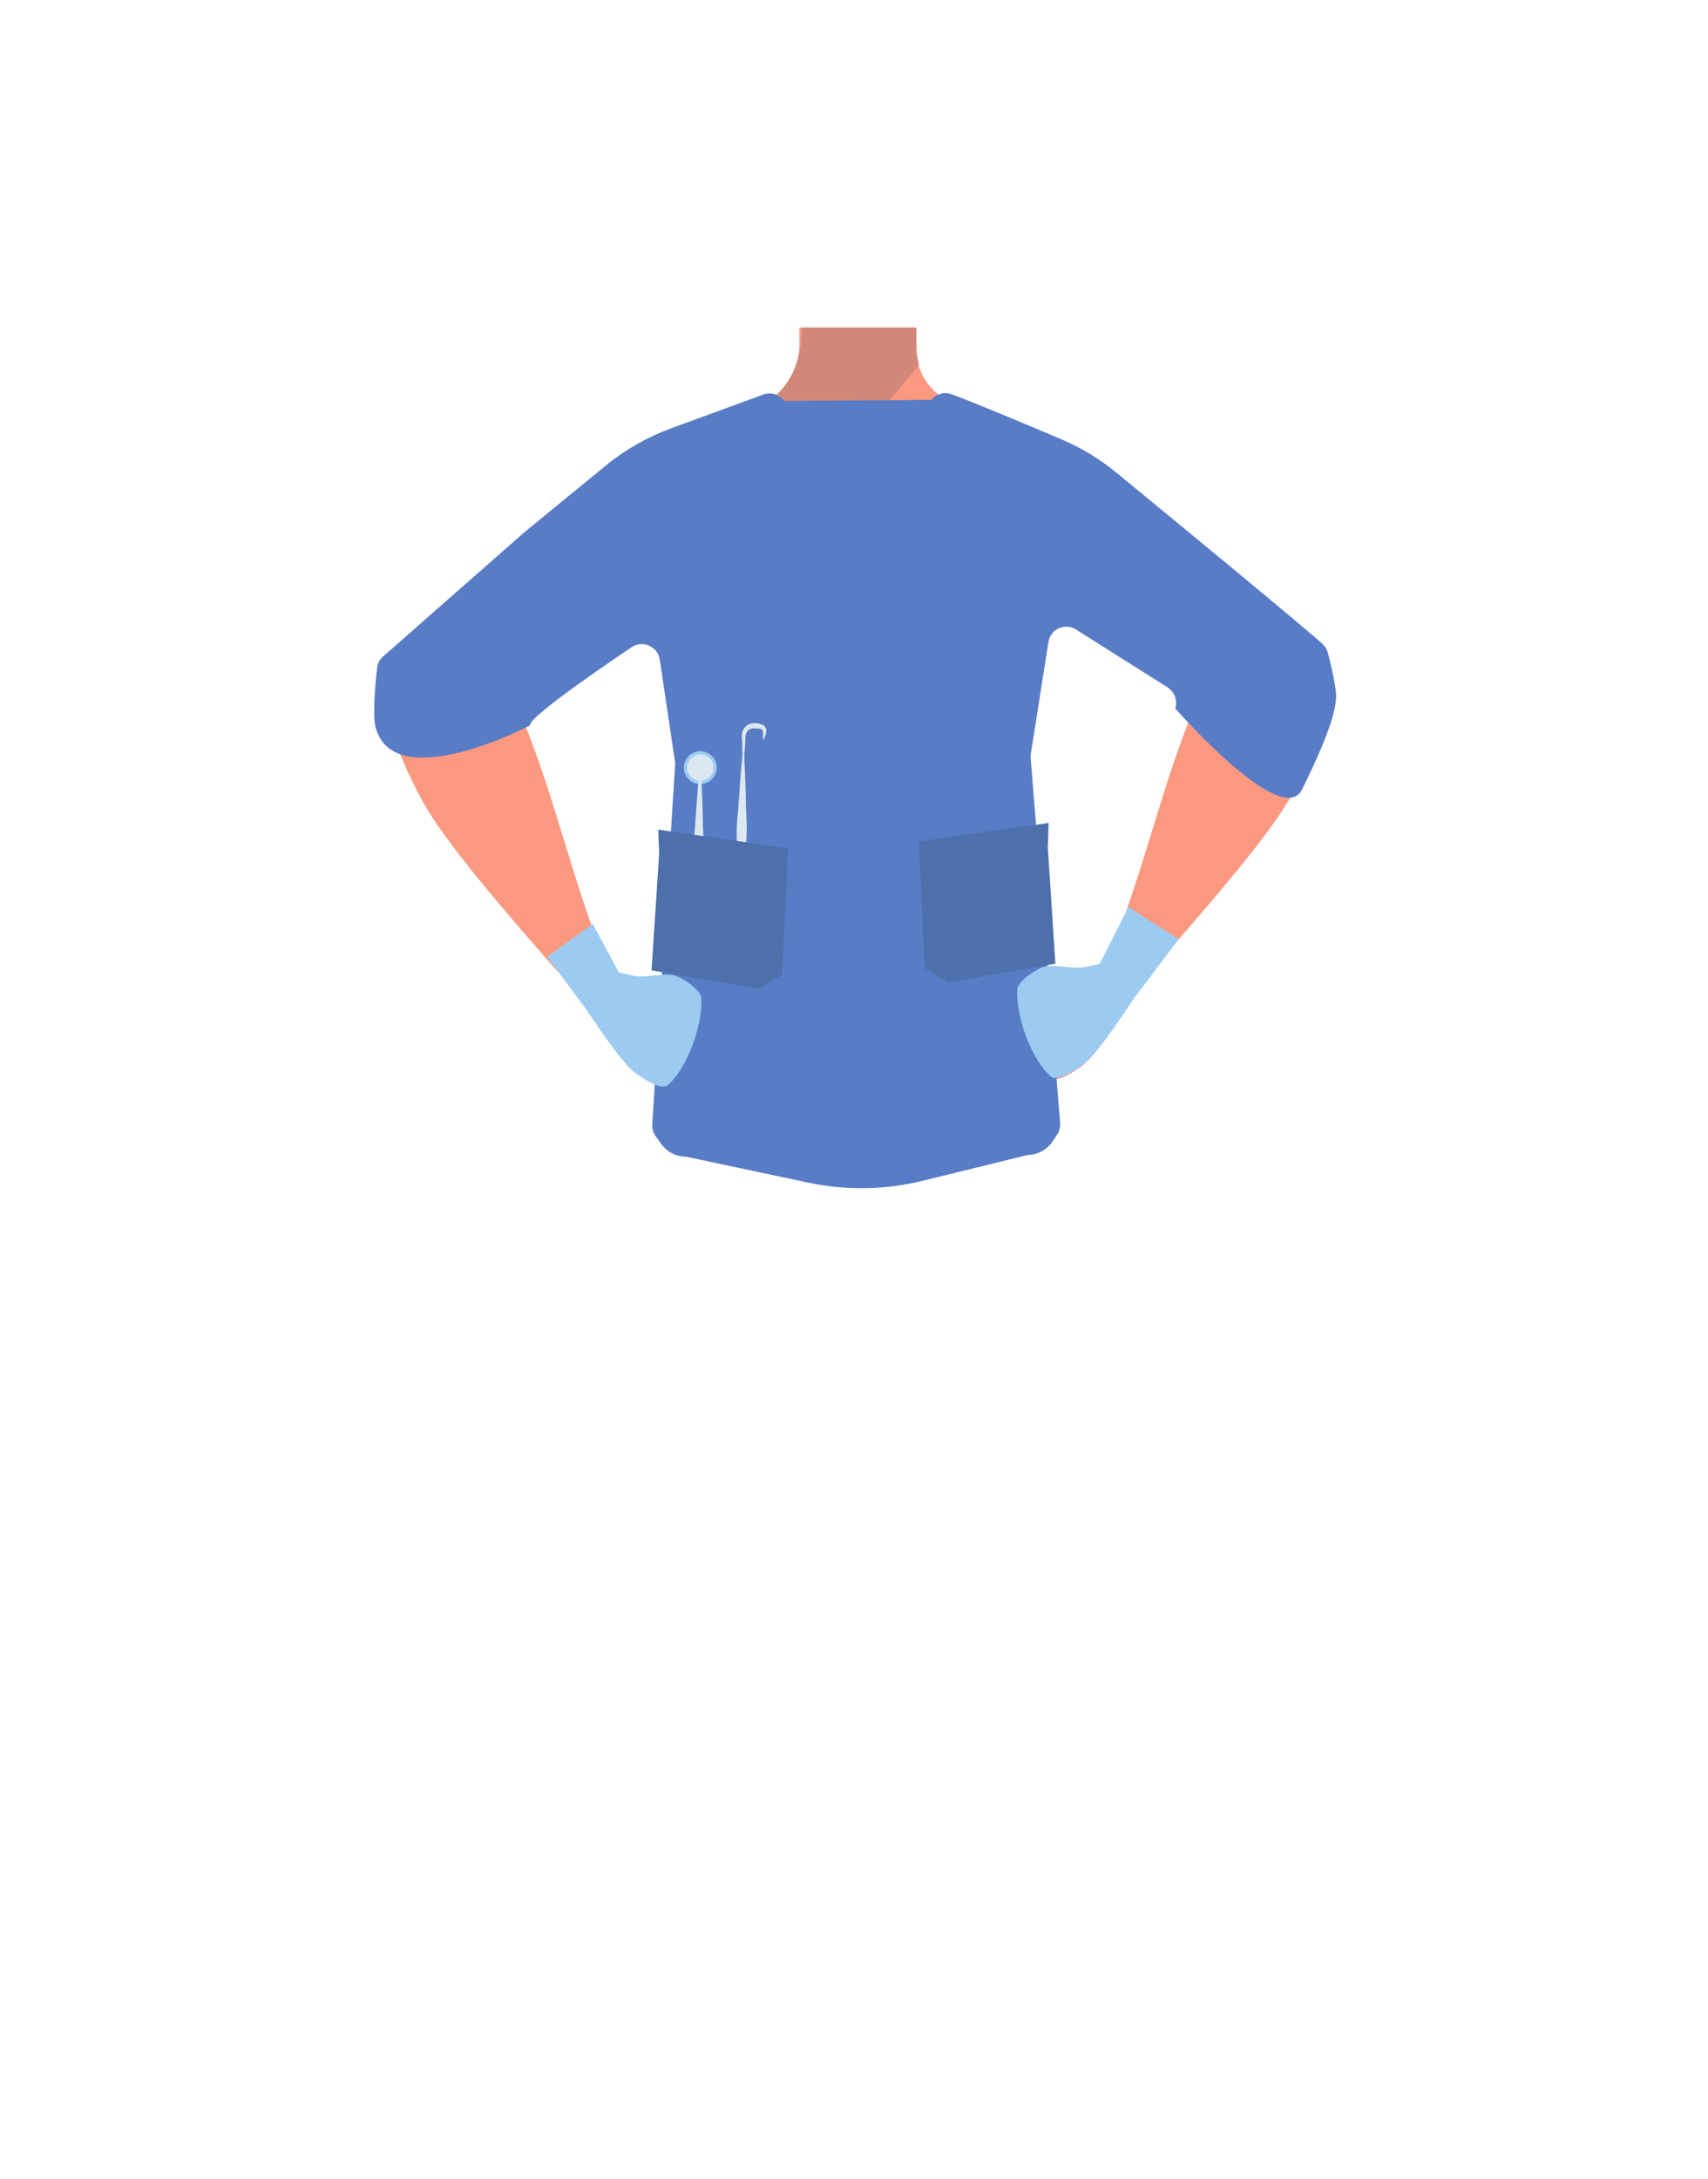 <?xml version="1.0" encoding="utf-8"?>
<!-- Generator: Adobe Illustrator 26.0.2, SVG Export Plug-In . SVG Version: 6.00 Build 0)  -->
<svg version="1.1" id="Calque_1" xmlns="http://www.w3.org/2000/svg" xmlns:xlink="http://www.w3.org/1999/xlink" x="0px" y="0px"
	 viewBox="0 0 788 1005" style="enable-background:new 0 0 788 1005;" xml:space="preserve">
<style type="text/css">
	.st0{fill:#FA9980;}
	.st1{fill:#D18879;}
	.st2{fill:none;stroke:#000000;stroke-width:3;stroke-miterlimit:10;}
	.st3{fill:#473415;}
	.st4{fill:#587CC6;}
	.st5{fill:#9CCBF2;}
	.st6{fill:#DCE8EF;}
	.st7{fill:#4D6FAA;}
</style>
<path d="M230.2,479.5h0.1H230.2z"/>
<polygon points="230.3,479.5 230.4,479.5 230.4,479.5 "/>
<path d="M230.2,479.5h0.1H230.2z"/>
<polygon points="230.3,479.5 230.4,479.5 230.4,479.5 "/>
<path class="st0" d="M515.8,243.8c-0.6,38.4-26.2,33.2-36.9,42.3c-12.6,10.8-8.3,50-17.2,64c-2.5,3.8-11.4,10.1-15.8,9.1
	c-12.5-2.9-24-30.7-34.8-37.7c-6.3-4.1-23.6-3.6-30.2,0c-11.2,6.2-22.3,34.9-34.8,37.7c-4.4,1-13.4-5.2-15.8-9.1
	c-8.9-14-4.6-53.2-17.2-64c-10.6-9.1-36.2-3.9-36.9-42.3c-0.4-26.6,35-37.3,35-37.3l40.1-19.9c9.5-4.7,16-13.8,17.3-24.3
	c0.2-1.4,0.3-2.8,0.2-4.2v-7h53.6l0,0l0.1,6.1v3.2c0,0.3,0,0.7,0,1l0,0c0,0.6,0.1,1.3,0.2,1.9c0.2,1.5,0.5,3.1,0.9,4.6
	c2.2,7.7,7.6,14,14.7,17.6l40.5,20.1c1,0.5,2.1,1,3.2,1.3C489,209.4,516.2,220.5,515.8,243.8z"/>
<polygon class="st0" points="423.5,199 396,231.5 381.1,213.8 368.8,199 369.5,157.4 369.6,151.1 422.6,151.1 422.7,157.2 
	422.8,161.4 422.8,161.4 422.8,162.7 422.9,169.5 "/>
<path class="st1" d="M424,168.2l-1,1.2c-5.1,6.3-28.8,35.1-41.8,44.3c-3.2,2.3-5.7,3.4-7.2,2.7c-6.8-3.3-14.8-35.1-14.8-35.1
	c0.6-0.6,1.3-1.3,1.8-1.9c3.9-4.8,6.5-10.5,7.8-16.6c0-0.2,0.1-0.4,0.1-0.6c0.3-1.4,0.5-3,0.7-4.8s0.3-4.1,0.5-6.4h52.7v10.9
	l0.1,0.8l0.1,0.7l0.9,4.6L424,168.2z"/>
<path class="st2" d="M458,250.6c11.9,25,40.9,38.8,40.9,38.8s53,32.8,70.4,44c8.2,5.3,25.2,16.6,39-3.6l0,0
	c11.3-16.6-2.8-30.4-10.2-36.2c-15-11.8-47.9-32.6-60.5-46.7c-9.4-10.5-19.8-30.3-43.1-36.2c0,0-18.6-6.9-31.8,8.2l-0.5,0.6
	C454.8,228,453.1,240.3,458,250.6z"/>
<path class="st0" d="M594.2,295.7c-18.5-7.2-32.7,11.8-37.4,19s-10.7,23.9-13.6,32.1c-7.5,21-17.5,57.3-25.2,77.8
	c-5,13.5-8.1,20.4-0.3,25.9c7,5,16.1-5.8,19.7-9.9c14.8-17.2,44.3-50.4,56.8-70.9c5.1-8.4,14-26.4,16.1-36
	C616.3,306.8,599.7,297.8,594.2,295.7z"/>
<path class="st0" d="M197.4,299.7c18.6-7.2,32.7,11.8,37.4,19s10.7,23.9,13.6,32.1c7.6,21,17.5,57.3,25.2,77.8
	c5,13.5,8.1,20.4,0.3,25.9c-7,5-16.1-5.8-19.7-9.9c-14.9-17.2-44.3-50.4-56.8-70.9c-5.1-8.4-14-26.4-16.1-36
	C175.3,310.8,192,301.8,197.4,299.7z"/>
<path class="st2" d="M333.7,254.6c-11.9,25-40.9,38.8-40.9,38.8s-52.9,32.8-70.4,44c-8.2,5.3-25.2,16.6-38.9-3.6l0,0
	c-11.3-16.6,2.8-30.4,10.2-36.2c15-11.8,47.9-32.6,60.5-46.7c9.4-10.5,19.8-30.3,43.1-36.2c0,0,18.6-6.9,31.8,8.2l0.5,0.6
	C337,232.1,338.6,244.3,333.7,254.6L333.7,254.6z"/>
<path class="st3" d="M316.9,448.2l1.5-21.8l154.5-1.3l2.1,20.2c0.1,1.4-1,2.7-2.4,2.7l-153.2,2.9
	C317.9,450.8,316.8,449.6,316.9,448.2z"/>
<path class="st0" d="M521.4,448.8c2.5,2.9,4.3,8.5-0.8,15.1c0,0-14.5,22.6-21.6,27.8c-3.2,2.3-11.7,8-14.7,5.5
	c-8.5-7.2-16.1-26.6-15.6-39.9c0.1-4,8.1-9.3,11.9-10.6c4.1-1.5,13.2,0.7,17.6,0.2c2.4-0.3,4.7-0.8,7.1-1.4
	C510.9,444,518,444.9,521.4,448.8z"/>
<path d="M230.8,478.8h0.1H230.8z"/>
<polygon points="230.9,478.8 231,478.8 231,478.8 "/>
<path d="M230.8,478.8h0.1H230.8z"/>
<polygon points="230.9,478.8 231,478.8 231,478.8 "/>
<path class="st2" d="M458.6,249.9c11.9,25,40.9,38.8,40.9,38.8s53,32.8,70.4,44c8.2,5.3,25.2,16.6,39-3.6l0,0
	c11.3-16.6-2.8-30.4-10.2-36.2c-15-11.8-47.9-32.6-60.5-46.7c-9.4-10.5-19.8-30.3-43.1-36.2c0,0-18.6-6.9-31.8,8.2l-0.5,0.6
	C455.4,227.3,453.7,239.6,458.6,249.9z"/>
<path class="st2" d="M334.3,253.9c-11.9,25-40.9,38.8-40.9,38.8s-52.9,32.8-70.4,44c-8.2,5.3-25.2,16.6-38.9-3.6l0,0
	c-11.3-16.6,2.8-30.4,10.2-36.2c15-11.8,47.9-32.6,60.5-46.7c9.4-10.5,19.8-30.3,43.1-36.2c0,0,18.6-6.9,31.8,8.2l0.5,0.6
	C337.6,231.4,339.2,243.6,334.3,253.9L334.3,253.9z"/>
<path class="st4" d="M429.7,184.4c2.2-2.8,6-3.8,9.3-2.6c9.4,3.4,34.7,14,50.7,20.8c9.2,3.9,17.7,9.1,25.4,15.4
	c25.6,21,85.6,70.4,95,78.9c1.2,1.1,2,2.5,2.5,4.1c1.3,5,4.2,16.6,3.8,21.3c-0.8,11.1-10.2,30.6-15.7,41.8
	c-9.3,18.7-58.5-37.4-58.5-37.4c1.2-3.6-0.3-7.6-3.5-9.7l-42.3-26.7c-5.1-3.2-11.8-0.2-12.7,5.8l-8.1,51.5c-0.1,0.6-0.1,1.3-0.1,1.9
	l13.6,168.4c0.1,1.8-0.3,3.7-1.3,5.2l-2.2,3.3c-2.5,3.8-6.8,6.1-11.4,6.2l-48.4,11.9c-17.5,4.3-35.7,4.6-53.3,0.8l-56.1-11.9
	c-4.5,0-8.7-2.2-11.3-5.8l-2.7-3.8c-1-1.4-1.5-3.1-1.5-4.9l10.6-166.4c0-0.4,0-0.9-0.1-1.3l-7-47c-0.9-5.9-7.4-9-12.6-6
	c0,0-48.8,32.5-47.2,36.3c0,0-62.6,32.8-71.3,1c-1.5-5.7-0.1-20.9,0.7-27.5c0.2-2.1,1.2-4,2.8-5.3l65.2-57.3l37.5-30.7
	c9-7.4,19.3-13.2,30.2-17.2l42.6-15.6c3.5-1.2,7.4,0,9.6,3L429.7,184.4z"/>
<path class="st5" d="M522,448.1c2.5,2.9,4.3,8.5-0.8,15.1c0,0-14.5,22.6-21.6,27.8c-3.2,2.3-11.7,8-14.7,5.5
	c-8.5-7.2-16.1-26.6-15.6-39.9c0.1-4,8.1-9.3,11.9-10.6c4.1-1.5,13.2,0.7,17.6,0.2c2.4-0.3,4.7-0.8,7.1-1.4
	C511.5,443.3,518.6,444.2,522,448.1z"/>
<polygon class="st5" points="520.6,418.3 507.4,444.4 512.5,456.3 518.1,467.7 522.8,460.9 543.8,433.1 "/>
<path class="st5" d="M270.9,452.1c-2.5,2.9-4.3,8.5,0.8,15.1c0,0,14.5,22.6,21.6,27.8c3.2,2.3,11.7,8,14.7,5.5
	c8.5-7.2,16.1-26.6,15.6-39.9c-0.1-4-8.1-9.3-11.9-10.6c-4.1-1.5-13.2,0.7-17.5,0.2c-2.4-0.3-4.7-0.8-7.1-1.4
	C281.4,447.3,274.3,448.2,270.9,452.1z"/>
<polygon class="st5" points="273.5,426.1 285.5,448.4 280.3,460.3 274.7,471.7 270,464.9 252.4,441.2 "/>
<g>
	<ellipse class="st5" cx="323.1" cy="354" rx="7.6" ry="7.6"/>
	<circle class="st6" cx="323.1" cy="354" r="6.1"/>
	<g>
		<path class="st6" d="M323.3,354c0.5,8.9,0.9,17.9,1,26.8c0.3,6.7,0.7,13.3-0.6,20c-0.3,2.3-0.8,4.4-1.5,6.7h-0.5
			c-2.3-8.8-2-17.9-1-26.8c0.6-8.9,1.2-17.7,2.1-26.7H323.3L323.3,354z"/>
	</g>
	<g>
		<path class="st6" d="M343.2,346.3c0.5,8.9,0.9,17.9,1,26.8c0.3,6.7,0.7,13.3-0.6,20c-0.3,2.3-0.8,4.4-1.5,6.7h-0.5
			c-2.3-8.8-2-17.9-1-26.8c0.6-8.9,1.2-17.7,2.1-26.7H343.2L343.2,346.3z"/>
	</g>
	<polygon class="st7" points="304.1,393.7 300.6,447.5 350.2,455.9 360.9,449.3 363.5,391.2 303.7,382.6 	"/>
	<g>
		<path class="st6" d="M342.7,352.3c-0.1-3.4-0.3-7.9-0.3-10.7c-1.1-5.8,2.8-9.4,8.5-7.7c2.5,0.7,3.2,2.7,2.3,5
			c-0.3,0.8-0.6,1.5-0.8,2.3h-0.2c-0.6-1.4,0.2-3.4-0.5-4.5c-0.3-0.7-2.1-0.8-3.5-0.8c-3.4-0.3-4.5,2.5-4.3,5.4
			c-0.2,3.6-0.6,7.3-0.8,11C343,352.3,342.7,352.3,342.7,352.3L342.7,352.3z"/>
	</g>
</g>
<polygon class="st7" points="483.4,390.6 486.9,444.4 437.3,453 426.6,446.3 424,388.1 483.8,379.5 "/>
</svg>
